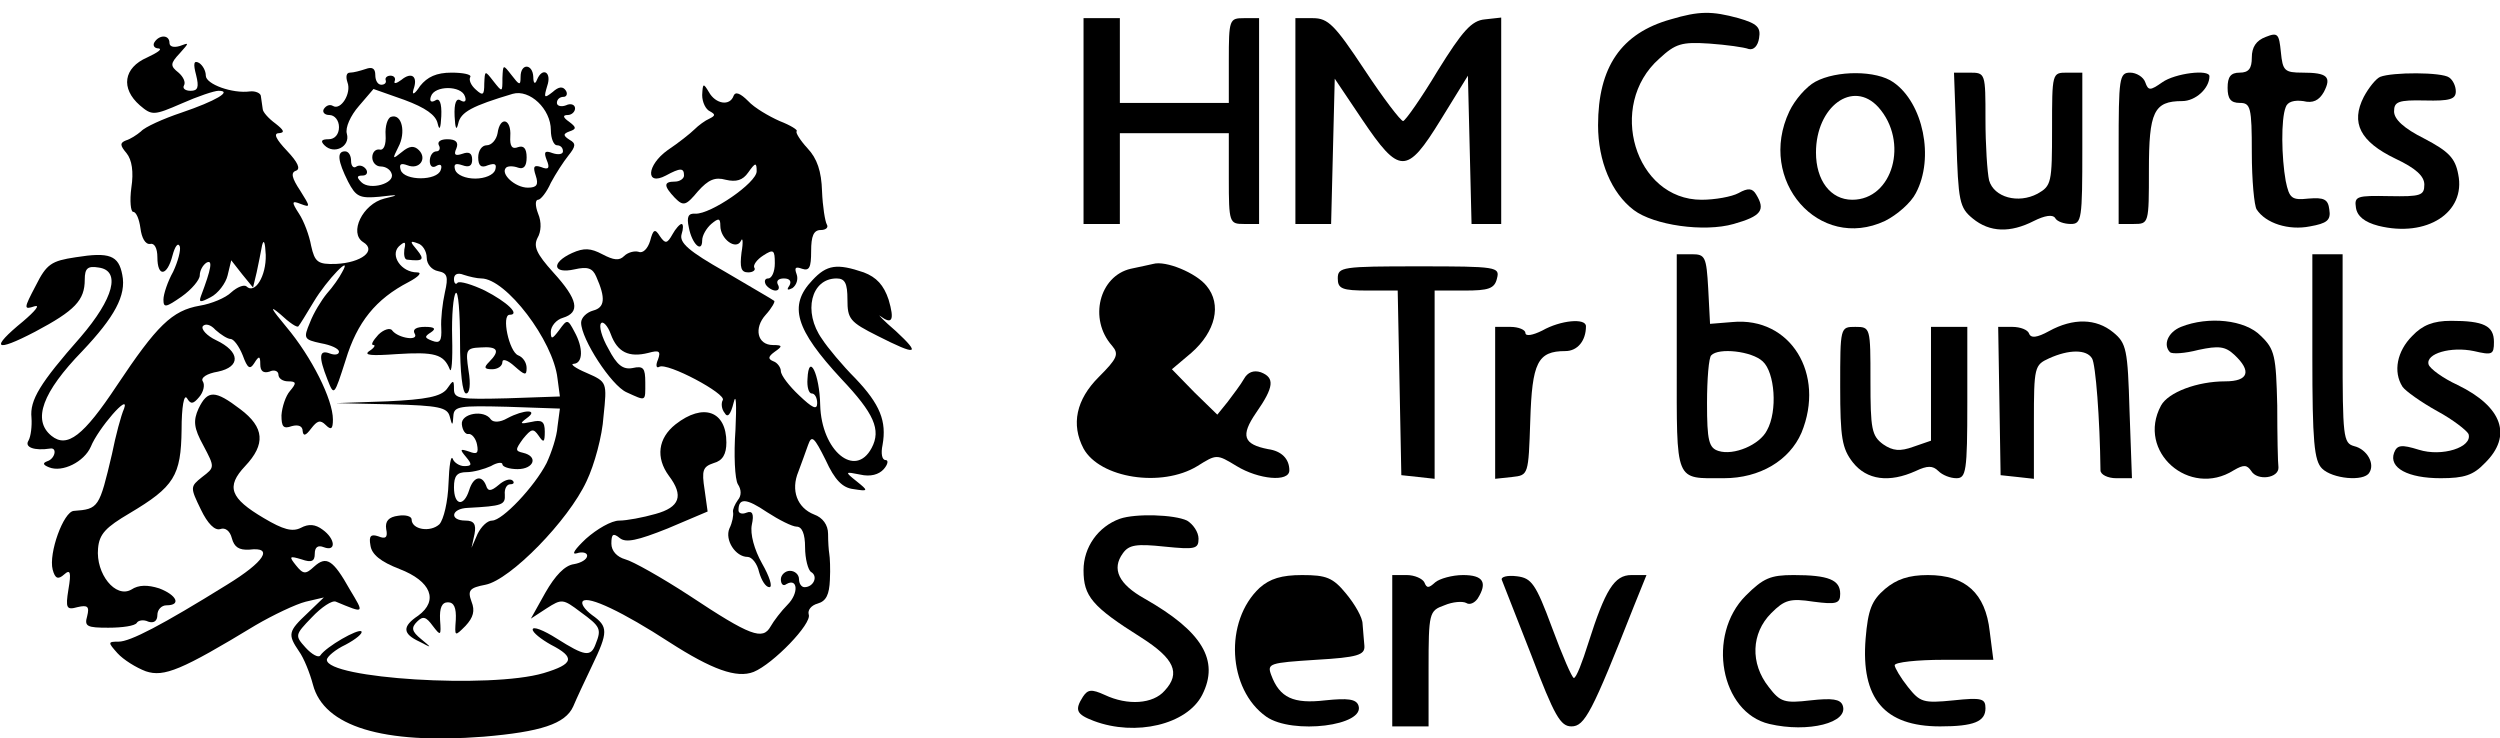 <?xml version="1.0" standalone="no"?>
<!DOCTYPE svg PUBLIC "-//W3C//DTD SVG 20010904//EN"
 "http://www.w3.org/TR/2001/REC-SVG-20010904/DTD/svg10.dtd">
<svg version="1.0" xmlns="http://www.w3.org/2000/svg"
 width="413pt" height="122pt" viewBox="0 0 413 122"
 preserveAspectRatio="xMidYMid meet">
<g transform="translate(0,122) scale(0.1,-0.1)"
fill="#000000" stroke="none">
<path d="M2760 1188 c-82 -23 -120 -79 -120 -175 0 -59 22 -112 59 -140 33
-25 116 -37 165 -23 46 13 53 23 37 49 -6 10 -13 11 -29 2 -11 -6 -39 -11 -61
-11 -110 0 -157 156 -70 233 27 25 37 28 83 25 28 -2 57 -6 65 -9 8 -2 15 5
17 18 3 18 -3 24 -34 33 -44 12 -65 12 -112 -2z"/>
<path d="M1790 1020 l0 -170 30 0 30 0 0 75 0 75 90 0 90 0 0 -75 c0 -73 1
-75 25 -75 l25 0 0 170 0 170 -25 0 c-24 0 -25 -2 -25 -70 l0 -70 -90 0 -90 0
0 70 0 70 -30 0 -30 0 0 -170z"/>
<path d="M2140 1020 l0 -170 30 0 29 0 3 120 3 120 45 -67 c62 -92 74 -92 130
-1 l45 73 3 -122 3 -123 24 0 25 0 0 171 0 170 -27 -3 c-22 -2 -37 -19 -78
-85 -27 -45 -53 -82 -57 -83 -4 0 -33 38 -64 85 -49 74 -60 85 -85 85 l-29 0
0 -170z"/>
<path d="M3743 1159 c-16 -6 -23 -17 -23 -34 0 -18 -5 -25 -20 -25 -15 0 -20
-7 -20 -25 0 -18 5 -25 20 -25 18 0 20 -7 20 -82 0 -46 4 -88 8 -94 15 -23 53
-35 88 -28 28 5 35 10 32 28 -2 17 -9 20 -34 18 -28 -3 -32 0 -38 29 -7 39 -8
102 0 122 3 9 14 12 29 10 16 -4 26 1 34 15 13 25 6 32 -35 32 -30 0 -33 3
-36 34 -3 30 -5 33 -25 25z"/>
<path d="M255 1150 c-3 -5 0 -10 7 -10 7 -1 -2 -7 -19 -15 -39 -17 -44 -51
-12 -79 20 -17 23 -17 69 3 27 12 54 21 61 21 24 0 -5 -17 -61 -36 -30 -10
-61 -24 -67 -31 -7 -6 -18 -13 -25 -15 -10 -4 -10 -8 1 -21 9 -11 12 -31 8
-57 -3 -22 -1 -40 3 -40 5 0 10 -12 12 -27 2 -16 8 -27 16 -26 7 2 12 -7 12
-22 0 -33 16 -32 25 3 4 15 9 22 12 15 2 -6 -3 -25 -11 -42 -9 -16 -16 -37
-16 -46 0 -14 4 -13 30 5 17 12 30 28 30 35 0 8 5 17 11 21 11 6 8 -10 -9 -55
-4 -11 -1 -11 16 -2 12 6 25 23 28 36 l6 25 18 -23 18 -22 6 25 c3 14 7 34 9
45 3 11 5 4 6 -16 1 -35 -18 -66 -32 -52 -4 3 -15 -1 -25 -10 -9 -9 -33 -19
-52 -22 -46 -8 -71 -33 -137 -132 -55 -83 -82 -104 -108 -83 -32 26 -15 72 51
140 53 56 73 92 66 126 -6 32 -21 38 -77 29 -40 -6 -48 -11 -66 -47 -20 -38
-20 -40 -2 -34 10 3 1 -8 -19 -25 -55 -45 -47 -52 20 -17 66 35 82 52 82 86 0
19 5 23 23 20 37 -5 25 -51 -30 -115 -67 -76 -84 -104 -81 -133 1 -14 -1 -31
-5 -38 -7 -11 10 -17 36 -13 12 2 8 -17 -5 -21 -8 -3 -7 -6 3 -10 22 -9 58 9
69 34 12 30 65 91 55 63 -5 -11 -14 -45 -20 -75 -21 -89 -22 -91 -63 -94 -17
-1 -42 -70 -35 -97 4 -15 9 -17 19 -8 10 9 12 4 7 -25 -5 -31 -3 -34 15 -29
17 4 20 1 16 -15 -5 -17 0 -19 35 -19 23 0 44 3 47 8 2 4 11 6 19 2 9 -3 15 1
15 11 0 9 7 16 15 16 25 0 17 17 -12 28 -19 6 -34 6 -46 -2 -26 -15 -59 26
-55 68 2 24 13 35 52 58 74 44 85 62 86 138 0 38 4 60 9 52 6 -10 10 -10 20 2
7 8 10 20 6 26 -4 6 7 13 25 16 38 8 37 33 -3 52 -15 7 -25 18 -22 23 4 5 13
3 21 -6 9 -8 20 -15 25 -15 5 0 14 -12 20 -27 8 -22 12 -24 19 -13 8 13 10 12
10 -2 0 -11 5 -15 15 -12 8 4 15 1 15 -5 0 -6 7 -11 16 -11 14 0 14 -3 3 -16
-7 -8 -13 -26 -14 -40 0 -19 3 -23 17 -18 11 3 18 0 18 -8 1 -9 5 -8 14 4 10
13 15 15 24 6 9 -9 12 -7 12 9 0 33 -35 103 -77 153 -25 30 -29 37 -10 21 15
-14 28 -23 30 -20 2 2 13 20 25 40 22 37 66 82 47 49 -4 -8 -15 -24 -25 -35
-9 -11 -22 -32 -28 -48 -11 -26 -10 -28 18 -34 17 -3 30 -9 30 -14 0 -5 -7 -6
-15 -3 -18 7 -19 -5 -4 -43 11 -28 11 -27 30 32 19 63 50 101 104 129 17 9 23
16 14 16 -26 0 -45 28 -30 43 10 9 12 8 9 -5 -1 -9 0 -17 5 -17 26 -3 29 0 16
16 -12 14 -12 16 1 11 8 -2 15 -13 15 -24 0 -10 8 -20 19 -22 15 -3 17 -9 11
-35 -4 -18 -7 -44 -6 -59 1 -21 -2 -26 -15 -21 -13 5 -13 7 -2 14 9 6 6 9 -10
9 -14 0 -21 -4 -17 -11 8 -13 -27 -8 -37 5 -3 5 -14 2 -23 -7 -9 -10 -13 -17
-8 -17 4 0 1 -5 -7 -10 -10 -7 4 -8 45 -5 63 4 78 0 88 -25 3 -8 5 15 4 52 -1
37 2 70 6 74 4 4 7 -32 7 -79 0 -52 4 -87 10 -87 6 0 8 15 4 38 -5 34 -4 37
20 38 28 2 33 -5 14 -24 -9 -9 -8 -12 5 -12 9 0 17 5 17 12 0 6 9 3 20 -7 17
-15 20 -16 20 -3 0 9 -6 18 -14 21 -15 6 -28 67 -14 67 18 0 -4 21 -41 40 -21
10 -41 16 -45 13 -3 -4 -6 -1 -6 6 0 8 6 11 16 7 9 -3 22 -6 29 -6 41 0 119
-103 126 -165 l4 -30 -87 -3 c-78 -2 -88 -1 -88 15 0 16 -1 16 -12 0 -10 -12
-33 -17 -98 -20 l-85 -3 92 -2 c78 -2 92 -5 96 -20 4 -16 5 -16 6 1 1 16 10
17 89 15 l87 -3 -4 -30 c-1 -16 -10 -43 -18 -60 -20 -39 -73 -95 -90 -95 -8 0
-18 -10 -24 -22 l-10 -23 5 23 c3 16 -1 22 -15 22 -27 0 -24 20 4 21 57 3 62
5 61 22 -1 9 3 17 9 17 6 0 7 3 4 6 -4 4 -14 1 -23 -7 -13 -11 -18 -11 -21 -1
-7 18 -21 15 -28 -8 -9 -28 -25 -25 -25 5 0 19 5 25 21 25 11 0 29 5 40 10 10
6 19 7 19 3 0 -4 11 -8 25 -8 27 0 35 21 9 27 -13 3 -13 5 0 23 14 17 17 18
26 5 8 -12 10 -11 10 7 0 17 -5 20 -22 16 -19 -4 -20 -3 -8 6 21 15 -4 15 -32
0 -12 -7 -23 -7 -27 -2 -11 17 -50 10 -48 -8 1 -10 6 -17 11 -16 5 1 12 -7 14
-17 3 -15 0 -17 -13 -12 -15 5 -16 4 -5 -9 10 -12 10 -15 -3 -15 -8 0 -17 6
-19 12 -3 7 -6 -11 -7 -40 -1 -31 -8 -60 -15 -68 -15 -14 -46 -9 -46 8 0 5
-10 8 -22 6 -16 -2 -22 -9 -20 -22 3 -14 -1 -17 -13 -12 -12 4 -16 1 -13 -15
2 -15 17 -27 48 -39 52 -20 65 -52 31 -77 -27 -18 -26 -30 2 -43 21 -11 21
-11 3 4 -16 13 -17 19 -7 29 10 10 15 8 26 -7 13 -17 14 -17 12 10 -1 20 3 29
13 29 10 0 14 -9 13 -29 -2 -28 -2 -28 16 -10 13 14 16 25 10 40 -7 19 -3 23
23 28 41 8 137 106 167 171 13 27 26 75 28 107 6 57 6 57 -28 72 -19 8 -28 15
-21 15 15 1 16 26 1 53 -11 21 -12 21 -25 3 -12 -16 -14 -16 -14 -3 0 9 9 20
20 23 29 9 25 30 -16 75 -28 31 -33 43 -26 57 6 10 7 26 1 40 -5 13 -5 23 0
23 4 0 14 12 21 28 8 15 21 35 29 45 12 15 13 20 2 26 -11 7 -11 10 0 14 12 4
11 7 -1 16 -10 7 -11 11 -2 11 6 0 12 5 12 11 0 6 -7 9 -15 5 -8 -3 -15 -1
-15 4 0 6 5 10 11 10 5 0 7 5 4 10 -5 8 -12 7 -22 -2 -14 -11 -15 -10 -9 10 8
23 -8 32 -17 10 -3 -8 -6 -6 -6 5 -1 22 -21 23 -21 0 0 -15 -2 -14 -15 3 -14
18 -14 18 -15 -5 0 -24 0 -24 -15 -5 -14 18 -14 18 -15 -4 0 -19 -2 -21 -14
-10 -8 7 -12 16 -9 21 2 4 -12 7 -31 7 -25 0 -40 -7 -52 -22 -9 -14 -14 -16
-11 -6 8 22 -3 30 -20 16 -8 -6 -13 -7 -11 -2 2 5 -1 9 -7 9 -5 0 -9 -3 -8 -7
2 -5 -2 -8 -7 -8 -6 0 -10 7 -10 16 0 11 -5 14 -16 10 -9 -3 -20 -6 -26 -6 -6
0 -7 -7 -4 -16 7 -18 -11 -47 -24 -39 -5 3 -11 1 -15 -5 -3 -5 1 -10 9 -10 9
0 16 -9 16 -20 0 -12 -7 -20 -17 -20 -12 0 -14 -3 -7 -10 16 -16 43 -2 37 19
-3 10 6 30 20 46 l24 28 51 -18 c35 -13 52 -25 55 -39 3 -13 5 -8 6 12 1 22
-3 31 -10 26 -7 -4 -10 -1 -7 7 6 18 50 18 56 0 3 -8 0 -11 -7 -7 -7 5 -11 -4
-10 -26 1 -20 3 -25 6 -12 4 19 23 29 90 49 28 8 63 -25 63 -60 0 -14 5 -25
10 -25 6 0 10 -4 10 -10 0 -5 -8 -6 -17 -3 -13 5 -15 2 -10 -11 6 -14 3 -17
-9 -12 -12 4 -14 1 -9 -14 5 -15 2 -20 -13 -20 -21 0 -46 23 -36 33 3 3 12 3
20 0 9 -3 14 2 14 17 0 15 -5 20 -14 17 -10 -4 -14 1 -13 18 2 29 -17 34 -21
5 -2 -11 -10 -20 -18 -20 -8 0 -14 -9 -14 -20 0 -14 5 -18 16 -13 12 4 15 2
12 -8 -3 -8 -17 -14 -33 -14 -16 0 -30 6 -33 14 -3 10 0 12 12 8 11 -4 16 -1
16 9 0 11 -5 14 -16 10 -12 -4 -15 -2 -10 9 4 10 -1 15 -15 15 -11 0 -17 -4
-14 -10 3 -5 1 -10 -4 -10 -6 0 -11 -7 -11 -16 0 -9 5 -12 11 -8 7 4 10 1 7
-7 -6 -18 -60 -18 -66 0 -3 10 0 12 11 8 20 -8 33 11 19 25 -8 8 -16 7 -28 -3
-16 -13 -16 -12 -6 8 13 24 6 56 -12 50 -6 -2 -10 -16 -9 -30 1 -16 -3 -26
-10 -24 -7 1 -12 -5 -12 -13 0 -8 6 -15 14 -15 8 0 16 -5 18 -12 6 -16 -36
-28 -50 -14 -8 8 -8 11 2 11 7 0 9 5 6 10 -4 6 -11 8 -16 5 -5 -4 -9 1 -9 9 0
9 -4 16 -10 16 -14 0 -12 -16 5 -50 13 -25 19 -28 52 -25 32 4 34 3 8 -3 -36
-9 -59 -57 -35 -72 23 -14 -3 -34 -45 -36 -30 -1 -35 3 -41 30 -3 17 -12 41
-20 53 -13 20 -12 22 3 16 16 -6 16 -5 -1 22 -14 21 -16 30 -7 33 8 3 3 14
-15 33 -18 19 -23 29 -13 29 10 1 8 5 -6 16 -11 8 -21 19 -21 24 -1 6 -2 15
-3 21 0 5 -9 9 -18 8 -29 -4 -73 12 -73 26 0 8 -5 17 -11 21 -9 5 -10 -1 -5
-20 5 -20 3 -26 -9 -26 -9 0 -14 4 -11 9 3 5 -1 14 -9 21 -14 11 -14 15 2 32
16 18 16 18 0 12 -10 -3 -17 -1 -17 5 0 14 -17 14 -25 1z"/>
<path d="M2999 1085 c-15 -8 -34 -30 -43 -49 -54 -114 49 -232 158 -181 20 10
43 30 51 46 31 58 12 149 -37 183 -28 20 -94 20 -129 1z m104 -42 c51 -57 24
-153 -43 -153 -36 0 -60 32 -60 78 0 76 61 121 103 75z"/>
<path d="M3232 989 c3 -102 5 -112 27 -130 28 -23 62 -24 101 -4 18 9 31 11
35 5 3 -6 15 -10 26 -10 18 0 19 8 19 125 l0 125 -25 0 c-25 0 -25 0 -25 -93
0 -89 -1 -94 -24 -107 -32 -17 -72 -6 -80 22 -3 13 -6 58 -6 101 0 76 0 77
-26 77 l-26 0 4 -111z"/>
<path d="M3500 975 l0 -125 25 0 c25 0 25 1 25 89 0 96 8 114 55 114 22 0 45
21 45 41 0 12 -57 5 -78 -10 -20 -14 -23 -14 -28 0 -3 9 -15 16 -25 16 -18 0
-19 -9 -19 -125z"/>
<path d="M3932 1093 c-7 -3 -19 -18 -27 -33 -22 -43 -6 -74 52 -102 34 -16 48
-29 48 -43 0 -18 -6 -20 -58 -19 -53 1 -58 0 -55 -19 2 -14 14 -24 37 -30 80
-20 145 22 132 85 -5 27 -16 38 -56 59 -34 17 -50 32 -50 45 0 16 7 19 51 18
41 -1 51 2 51 15 0 9 -5 19 -11 23 -12 9 -94 9 -114 1z"/>
<path d="M1160 1063 c0 -12 6 -24 13 -27 9 -5 9 -7 -1 -12 -7 -3 -18 -11 -25
-18 -6 -6 -26 -22 -44 -34 -35 -25 -37 -60 -3 -42 24 13 30 13 30 0 0 -5 -7
-10 -15 -10 -19 0 -19 -7 0 -27 14 -14 18 -13 38 11 17 19 28 24 46 19 17 -4
28 -1 37 12 12 17 14 17 14 2 0 -19 -76 -71 -101 -70 -12 1 -15 -5 -11 -23 5
-27 22 -43 22 -21 0 8 7 20 15 27 12 10 15 10 15 -3 0 -22 26 -41 34 -25 3 7
4 -2 1 -19 -3 -25 -1 -33 11 -33 8 0 13 4 10 8 -2 4 4 13 15 20 17 11 19 9 19
-13 0 -14 -5 -25 -11 -25 -5 0 -7 -4 -4 -10 3 -5 11 -10 16 -10 6 0 7 5 4 10
-3 6 1 10 10 10 10 0 13 -5 9 -12 -5 -7 -3 -8 5 -4 7 5 10 15 7 23 -4 11 -2
13 9 9 12 -4 15 2 15 29 0 25 4 35 16 35 8 0 13 4 10 9 -3 5 -7 30 -8 55 -1
33 -8 54 -24 71 -12 13 -20 26 -18 28 3 2 -10 10 -28 17 -18 8 -42 22 -52 33
-13 13 -21 16 -24 9 -6 -18 -30 -14 -41 6 -9 15 -10 15 -11 -5z"/>
<path d="M1111 833 c-9 -16 -12 -16 -21 -3 -8 13 -11 11 -16 -8 -4 -13 -12
-21 -19 -18 -7 2 -18 -1 -24 -7 -8 -8 -17 -7 -36 3 -19 10 -30 11 -50 2 -35
-16 -32 -35 4 -27 22 5 30 2 36 -12 16 -36 14 -51 -5 -56 -11 -3 -20 -12 -20
-20 0 -27 50 -104 75 -115 33 -15 31 -16 31 16 0 24 -3 28 -21 24 -16 -3 -26
5 -40 32 -11 19 -16 38 -12 42 3 4 11 -4 16 -18 11 -30 30 -39 62 -31 18 5 21
3 16 -11 -4 -9 -3 -15 2 -12 13 8 112 -45 105 -55 -3 -5 -2 -15 3 -21 5 -9 10
-3 15 17 4 17 5 -3 3 -45 -3 -41 -1 -82 4 -90 6 -9 6 -19 0 -26 -5 -7 -9 -16
-8 -20 1 -5 -1 -17 -6 -27 -8 -19 10 -47 30 -47 7 0 16 -11 19 -25 4 -14 11
-25 17 -25 6 0 0 18 -12 39 -13 23 -20 49 -17 64 4 18 1 24 -9 20 -7 -3 -13
-1 -13 4 0 21 13 20 47 -3 20 -13 42 -24 49 -24 9 0 14 -12 14 -34 0 -19 5
-38 10 -41 12 -7 4 -25 -11 -25 -5 0 -9 6 -9 13 0 8 -7 14 -15 14 -8 0 -15 -7
-15 -14 0 -8 4 -12 9 -8 19 11 21 -15 2 -34 -10 -10 -23 -27 -28 -36 -13 -23
-33 -16 -134 51 -46 30 -94 57 -106 60 -14 4 -23 14 -23 26 0 16 3 18 14 9 10
-8 29 -4 79 16 l66 28 -5 36 c-5 32 -3 38 15 44 15 4 21 15 21 34 0 52 -38 66
-84 30 -29 -23 -33 -55 -11 -85 25 -33 18 -52 -22 -63 -21 -6 -48 -11 -60 -11
-13 0 -37 -14 -55 -30 -18 -17 -25 -27 -15 -24 9 3 17 1 17 -4 0 -6 -10 -12
-22 -14 -15 -2 -31 -19 -47 -47 l-24 -43 26 17 c25 16 27 16 56 -6 33 -24 35
-28 25 -53 -8 -22 -18 -20 -64 9 -22 14 -40 21 -40 15 0 -5 14 -16 30 -25 41
-21 38 -32 -12 -47 -88 -26 -358 -9 -358 22 0 5 14 17 31 25 17 9 29 19 26 22
-5 5 -58 -25 -68 -40 -3 -4 -14 2 -24 13 -18 20 -18 21 10 50 16 17 34 29 40
26 48 -20 47 -20 23 20 -28 50 -39 56 -59 38 -14 -13 -18 -13 -30 2 -12 15
-11 16 9 10 17 -6 22 -3 22 9 0 11 5 15 15 11 21 -8 19 14 -2 29 -12 9 -23 10
-36 3 -14 -7 -29 -3 -61 16 -56 33 -63 52 -31 86 34 36 32 64 -8 94 -42 32
-54 32 -69 1 -9 -20 -8 -32 8 -61 19 -36 19 -36 -2 -52 -20 -16 -20 -17 -2
-54 11 -23 23 -35 32 -32 8 3 16 -3 19 -15 4 -15 12 -20 29 -19 41 5 25 -20
-37 -58 -108 -67 -160 -94 -179 -94 -18 0 -18 -1 -2 -19 10 -11 31 -24 47 -30
30 -10 59 2 181 76 29 17 67 35 83 39 l30 7 -27 -26 c-32 -30 -33 -35 -14 -63
8 -11 18 -36 23 -55 18 -69 115 -99 282 -86 94 8 135 21 148 50 5 12 19 42 31
67 27 56 27 65 0 84 -12 9 -19 19 -15 23 9 9 66 -18 143 -68 70 -45 111 -60
139 -49 32 13 97 80 91 95 -2 7 4 15 15 18 14 4 19 15 20 39 1 18 0 38 -1 43
-1 6 -2 20 -2 33 0 15 -9 27 -23 32 -28 11 -39 40 -26 71 5 13 12 33 16 44 6
17 10 13 29 -25 15 -33 28 -46 46 -48 25 -4 25 -3 5 13 -20 16 -19 16 6 11 17
-4 31 0 39 9 7 8 8 15 3 15 -6 0 -8 11 -5 25 7 39 -4 67 -45 110 -21 21 -46
51 -55 65 -32 45 -18 100 24 100 14 0 18 -8 18 -35 0 -32 4 -37 50 -60 65 -33
72 -31 30 8 -20 17 -31 29 -26 25 20 -15 24 -7 14 27 -8 24 -20 37 -41 45 -44
15 -61 13 -85 -13 -40 -42 -28 -81 48 -163 54 -57 66 -84 50 -114 -27 -51 -83
-5 -85 71 -1 51 -19 88 -21 43 -1 -13 2 -24 7 -24 5 0 9 -7 9 -16 0 -12 -8 -8
-30 13 -16 15 -30 33 -30 40 0 6 -6 14 -12 16 -10 4 -9 8 2 16 13 9 13 11 -3
11 -26 0 -32 28 -12 50 10 11 16 22 14 23 -2 2 -39 23 -81 48 -60 34 -76 48
-72 62 3 9 3 17 0 17 -3 0 -10 -8 -15 -17z"/>
<path d="M2770 621 c0 -201 -4 -191 78 -191 59 0 108 29 128 75 40 97 -18 192
-114 183 l-37 -3 -3 58 c-3 53 -5 57 -27 57 l-25 0 0 -179z m142 2 c20 -18 25
-82 7 -114 -12 -24 -55 -42 -80 -34 -16 5 -19 17 -19 79 0 40 3 76 7 79 12 13
67 7 85 -10z"/>
<path d="M3820 631 c0 -141 3 -172 16 -185 17 -17 69 -22 78 -7 10 15 -4 39
-25 44 -18 5 -19 15 -19 161 l0 156 -25 0 -25 0 0 -169z"/>
<path d="M1905 784 c-5 -1 -22 -5 -37 -8 -52 -12 -70 -83 -31 -127 12 -14 9
-21 -22 -52 -37 -37 -46 -78 -25 -118 27 -49 129 -65 188 -29 32 20 32 20 65
0 36 -22 87 -27 87 -7 0 19 -13 32 -35 35 -41 8 -46 22 -20 60 30 43 31 58 8
67 -12 4 -22 0 -28 -11 -5 -9 -18 -26 -27 -38 l-17 -21 -38 37 -37 38 32 27
c40 35 51 80 25 111 -17 21 -67 42 -88 36z"/>
<path d="M2210 760 c0 -17 7 -20 50 -20 l49 0 3 -152 3 -153 28 -3 27 -3 0
155 0 156 49 0 c40 0 50 3 54 20 5 19 0 20 -129 20 -127 0 -134 -1 -134 -20z"/>
<path d="M2548 674 c-16 -8 -28 -10 -28 -4 0 5 -11 10 -25 10 l-25 0 0 -126 0
-125 28 3 c27 3 27 3 30 93 3 96 12 115 58 115 20 0 34 17 34 41 0 14 -42 10
-72 -7z"/>
<path d="M3385 673 c-20 -11 -30 -12 -33 -4 -2 6 -14 11 -28 11 l-23 0 2 -122
2 -123 28 -3 27 -3 0 94 c0 91 1 94 25 105 33 15 62 15 71 0 6 -9 13 -100 14
-185 0 -7 12 -13 26 -13 l26 0 -4 111 c-3 102 -5 112 -27 130 -28 23 -66 24
-106 2z"/>
<path d="M3603 680 c-22 -9 -30 -30 -18 -42 4 -3 24 -2 47 4 33 7 44 6 59 -8
29 -27 24 -44 -15 -44 -46 0 -94 -18 -106 -40 -41 -76 47 -153 120 -107 17 10
22 9 29 -1 10 -17 46 -12 45 6 -1 6 -2 53 -2 102 -2 82 -4 93 -27 115 -26 27
-87 33 -132 15z"/>
<path d="M3985 665 c-25 -25 -32 -59 -16 -84 5 -7 30 -25 57 -40 26 -14 49
-32 52 -38 7 -22 -44 -38 -82 -26 -29 9 -36 8 -41 -5 -9 -25 23 -42 77 -42 39
0 54 5 73 25 46 45 29 93 -45 129 -24 11 -46 27 -48 34 -5 18 37 30 75 22 30
-7 33 -6 33 15 0 27 -17 35 -71 35 -29 0 -47 -7 -64 -25z"/>
<path d="M3040 581 c0 -84 3 -102 21 -125 23 -29 60 -34 104 -14 19 9 28 9 37
0 7 -7 20 -12 30 -12 16 0 18 11 18 125 l0 125 -30 0 -30 0 0 -94 0 -94 -29
-10 c-22 -8 -34 -7 -50 4 -19 14 -21 25 -21 105 0 88 0 89 -25 89 -25 0 -25 0
-25 -99z"/>
<path d="M1850 363 c-36 -13 -60 -47 -60 -85 0 -43 14 -60 95 -111 55 -35 66
-59 39 -88 -19 -22 -61 -25 -99 -7 -22 10 -28 9 -36 -3 -14 -22 -11 -29 18
-40 69 -26 154 -6 179 43 29 57 0 105 -95 159 -43 24 -55 49 -36 75 10 14 22
16 69 11 50 -5 56 -4 56 13 0 11 -9 24 -19 30 -21 10 -85 12 -111 3z"/>
<path d="M2081 249 c-59 -55 -53 -168 11 -213 43 -30 165 -15 152 19 -4 10
-17 12 -55 8 -52 -6 -75 4 -89 42 -7 19 -3 20 74 25 69 4 81 8 80 23 -1 9 -2
26 -3 36 0 11 -13 33 -27 50 -22 27 -33 31 -73 31 -34 0 -53 -6 -70 -21z"/>
<path d="M2300 145 l0 -125 30 0 30 0 0 95 c0 93 1 96 26 105 14 6 30 7 36 4
6 -4 14 0 19 7 17 27 9 39 -24 39 -18 0 -39 -6 -46 -12 -11 -10 -14 -10 -18 0
-3 6 -16 12 -29 12 l-24 0 0 -125z"/>
<path d="M2481 262 c2 -5 24 -61 49 -125 38 -100 48 -117 66 -117 22 0 34 23
103 198 l21 52 -25 0 c-28 0 -43 -24 -71 -112 -10 -32 -20 -58 -24 -58 -3 0
-19 37 -36 83 -27 73 -34 82 -58 85 -16 2 -27 -1 -25 -6z"/>
<path d="M2884 236 c-65 -65 -42 -193 39 -212 64 -15 132 2 121 31 -4 10 -17
12 -53 8 -43 -5 -50 -3 -69 22 -31 39 -29 89 4 122 22 22 31 25 70 19 38 -5
44 -3 44 13 0 23 -19 31 -77 31 -38 0 -50 -5 -79 -34z"/>
<path d="M3114 247 c-22 -19 -28 -34 -32 -82 -8 -99 31 -145 123 -145 56 0 75
8 75 30 0 16 -6 18 -53 13 -50 -5 -55 -3 -75 22 -12 15 -22 32 -22 36 0 5 37
9 81 9 l82 0 -6 47 c-7 63 -40 93 -102 93 -32 0 -52 -7 -71 -23z"/>
</g>
</svg>
